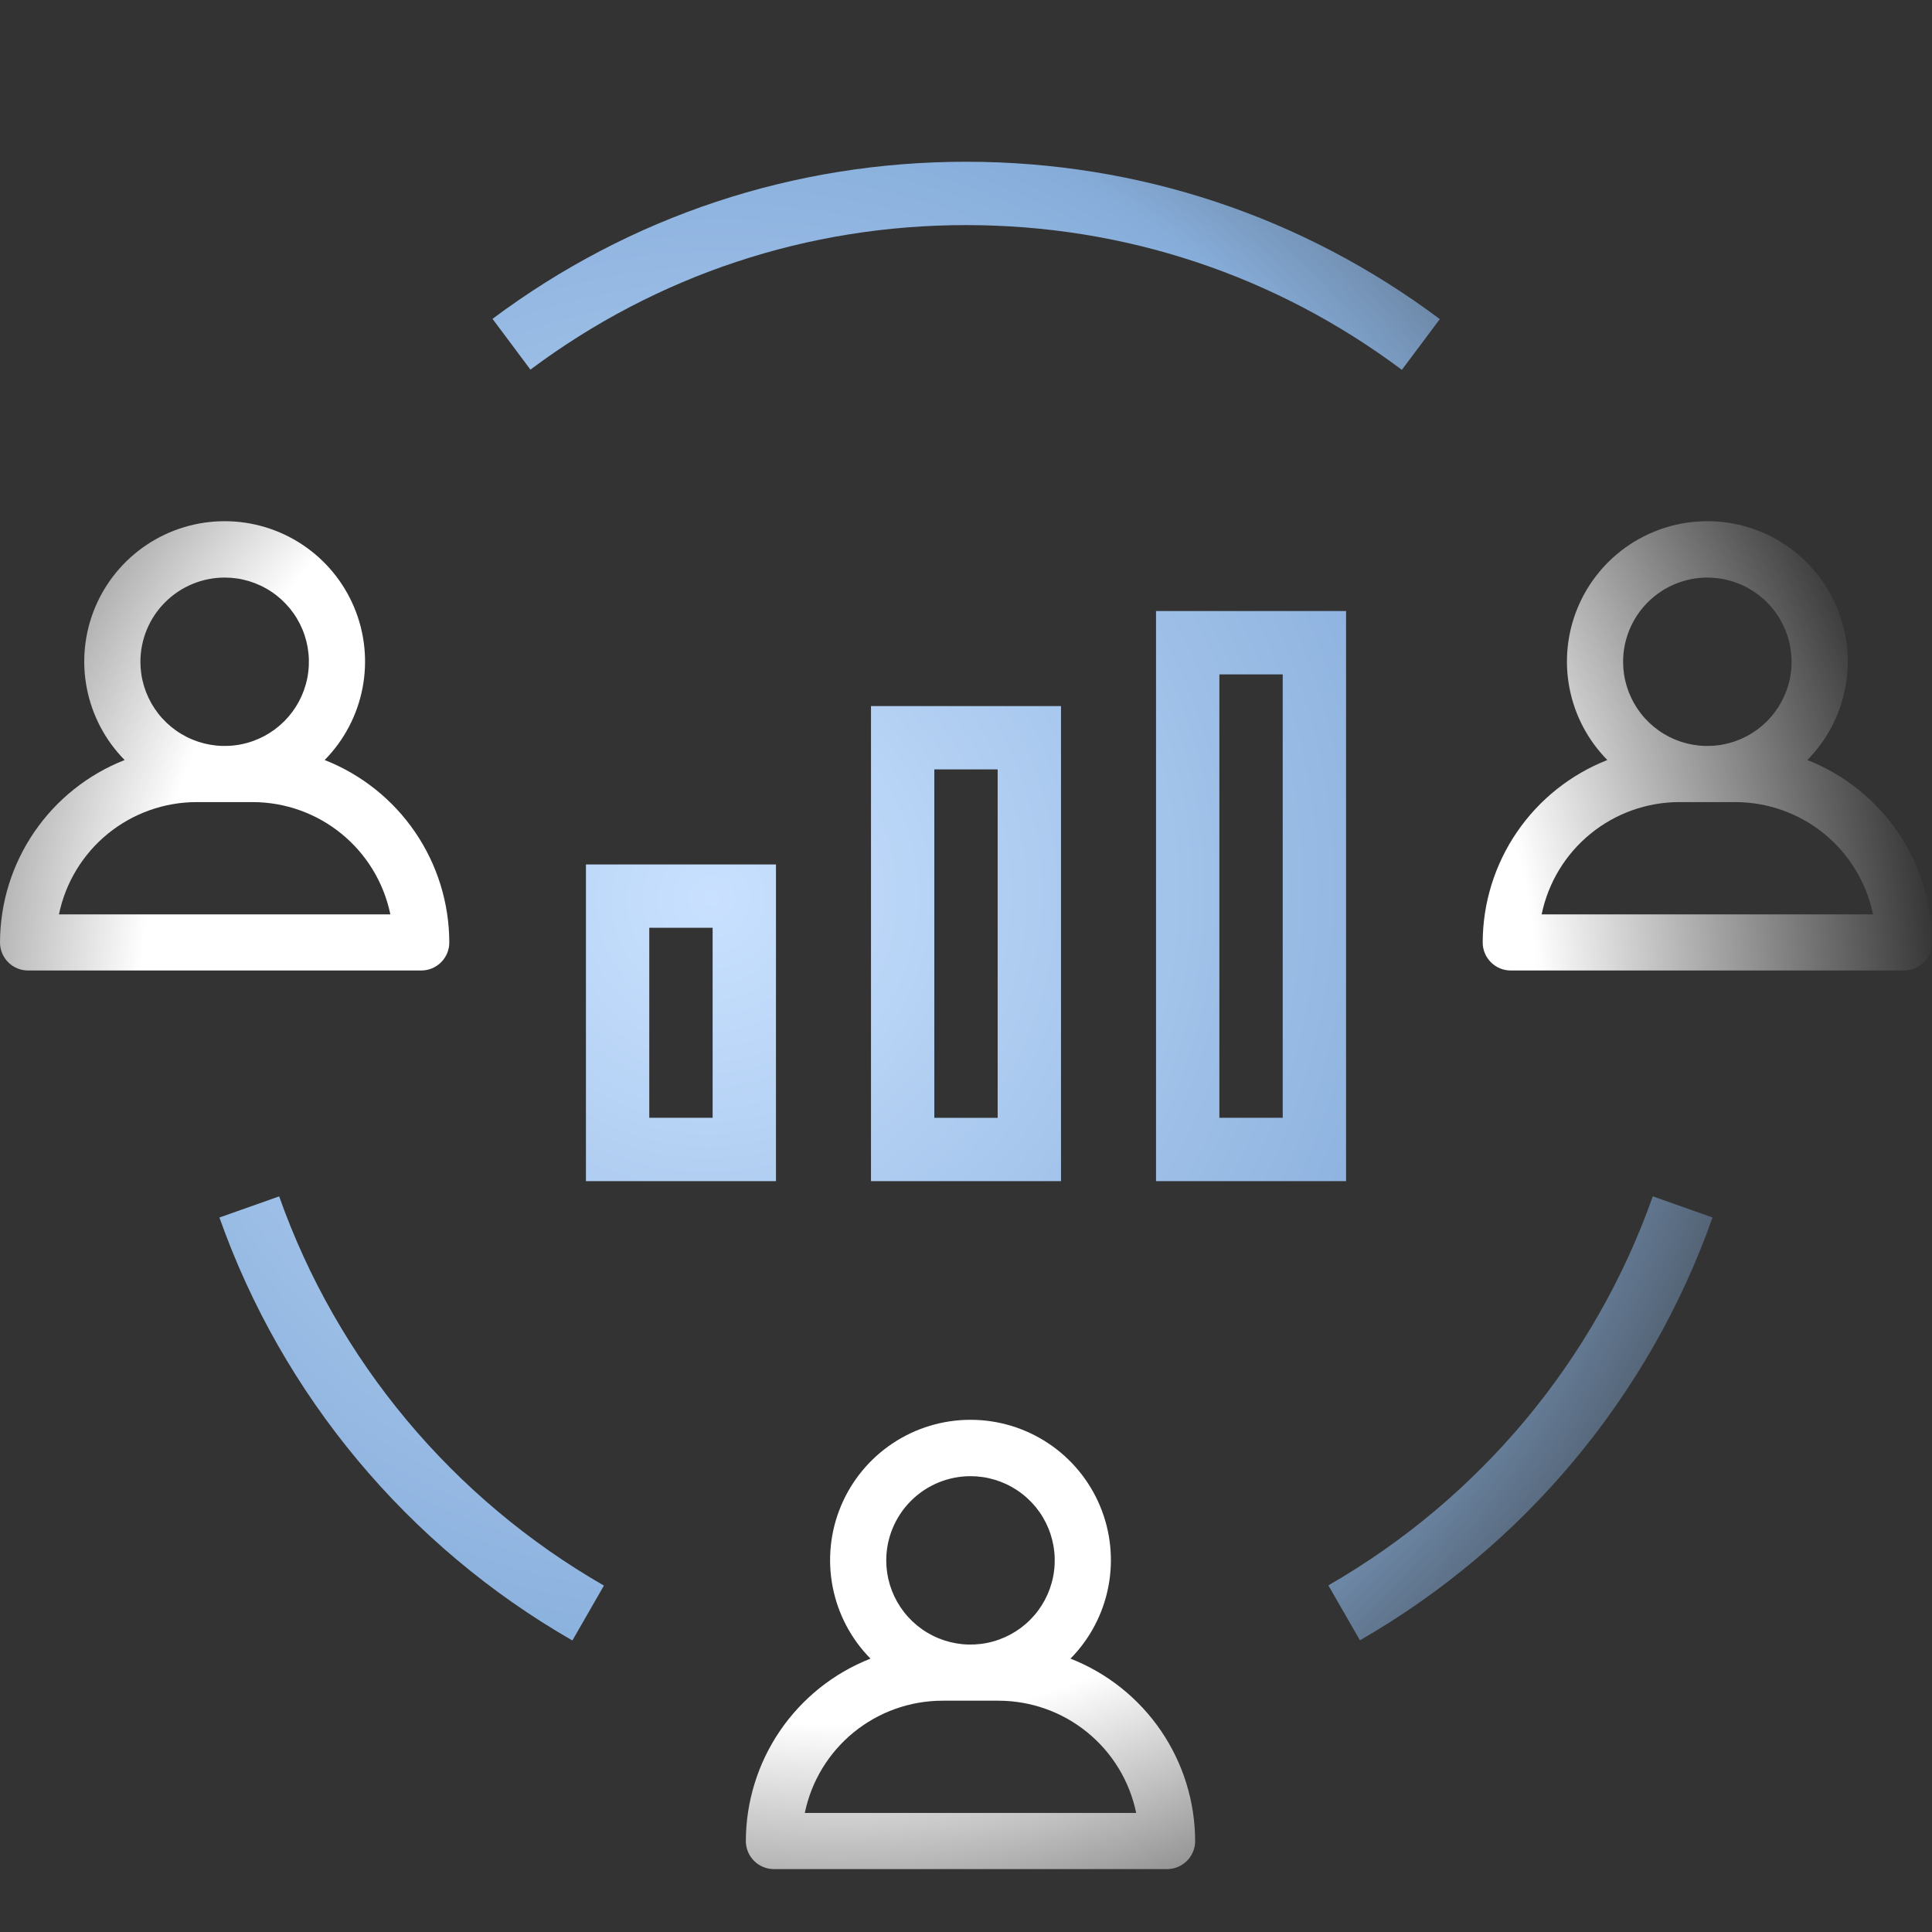 <svg width="215" height="215" viewBox="0 0 215 215" fill="none" xmlns="http://www.w3.org/2000/svg">
<rect x="0" y="0" width="215" height="215" fill="#333333" stroke="none"/>
<path fill-rule="evenodd" clip-rule="evenodd" d="M156.005 41.157C141.917 30.618 125.144 25.049 107.5 25.049C89.873 25.049 73.111 30.611 59.027 41.132L54.808 35.482C70.118 24.045 88.337 18 107.5 18C126.677 18 144.91 24.055 160.228 35.511L156.005 41.157ZM24.419 135.489L31.066 133.138C37.519 151.388 50.353 166.766 67.207 176.449L63.696 182.56C45.383 172.043 31.432 155.325 24.419 135.489ZM147.824 176.426L151.338 182.538C169.634 172.02 183.57 155.31 190.577 135.485L183.929 133.133C177.487 151.374 164.665 166.748 147.824 176.426ZM86.353 96.197V131.442H65.205V96.197H86.353ZM79.303 103.246H72.254V124.393H79.303V103.246ZM96.926 131.442H118.073V78.574H96.926V131.442ZM103.975 85.623H111.024V124.394H103.975V85.623ZM149.795 68V131.443H128.647V68H149.795ZM142.746 75.049H135.697V124.393H142.746V75.049Z" fill="url(#paint0_radial_122_206)"/>
<path fill-rule="evenodd" clip-rule="evenodd" d="M36.129 84.578C38.291 82.385 39.757 79.602 40.341 76.579C40.926 73.556 40.603 70.428 39.414 67.588C38.224 64.747 36.222 62.322 33.657 60.616C31.093 58.91 28.081 58 25 58C21.919 58 18.907 58.91 16.343 60.616C13.778 62.322 11.776 64.747 10.586 67.588C9.397 70.428 9.074 73.556 9.659 76.579C10.243 79.602 11.709 82.385 13.871 84.578C9.789 86.182 6.284 88.975 3.811 92.594C1.337 96.214 0.01 100.493 0 104.877C-0 105.287 0.08 105.693 0.237 106.072C0.394 106.451 0.625 106.796 0.915 107.086C1.205 107.376 1.55 107.606 1.929 107.763C2.308 107.92 2.715 108 3.125 108H46.875C47.285 108 47.692 107.92 48.071 107.763C48.45 107.606 48.795 107.376 49.085 107.086C49.376 106.796 49.606 106.451 49.763 106.072C49.92 105.693 50 105.287 50 104.877C49.99 100.493 48.663 96.214 46.189 92.594C43.716 88.975 40.211 86.182 36.129 84.578ZM25 64.273C26.854 64.273 28.667 64.823 30.209 65.853C31.75 66.882 32.952 68.346 33.661 70.058C34.371 71.77 34.557 73.654 34.195 75.472C33.833 77.289 32.94 78.959 31.629 80.269C30.318 81.579 28.648 82.472 26.829 82.833C25.01 83.195 23.125 83.009 21.412 82.3C19.699 81.591 18.235 80.39 17.205 78.849C16.175 77.308 15.625 75.497 15.625 73.644C15.628 71.159 16.616 68.778 18.374 67.021C20.131 65.264 22.514 64.276 25 64.273ZM6.561 101.753C7.287 98.229 9.207 95.062 11.996 92.786C14.786 90.51 18.274 89.265 21.875 89.26H28.125C31.726 89.265 35.215 90.51 38.004 92.786C40.793 95.062 42.713 98.229 43.439 101.753H6.561ZM201.129 84.578C203.291 82.385 204.757 79.602 205.341 76.579C205.926 73.556 205.603 70.428 204.414 67.588C203.224 64.747 201.222 62.322 198.657 60.616C196.092 58.91 193.081 58 190 58C186.919 58 183.908 58.91 181.343 60.616C178.778 62.322 176.776 64.747 175.586 67.588C174.397 70.428 174.074 73.556 174.659 76.579C175.243 79.602 176.709 82.385 178.871 84.578C174.789 86.182 171.284 88.975 168.811 92.594C166.337 96.214 165.01 100.493 165 104.877C165 105.287 165.08 105.693 165.237 106.072C165.394 106.451 165.625 106.796 165.915 107.086C166.205 107.376 166.55 107.606 166.929 107.763C167.308 107.92 167.715 108 168.125 108H211.875C212.285 108 212.692 107.92 213.071 107.763C213.45 107.606 213.795 107.376 214.085 107.086C214.375 106.796 214.606 106.451 214.763 106.072C214.92 105.693 215 105.287 215 104.877C214.99 100.493 213.663 96.214 211.189 92.594C208.716 88.975 205.211 86.182 201.129 84.578ZM190 64.273C191.854 64.273 193.667 64.823 195.208 65.853C196.75 66.882 197.952 68.346 198.661 70.058C199.371 71.77 199.557 73.654 199.195 75.472C198.833 77.289 197.94 78.959 196.629 80.269C195.318 81.579 193.648 82.472 191.829 82.833C190.01 83.195 188.125 83.009 186.412 82.3C184.699 81.591 183.235 80.39 182.205 78.849C181.175 77.308 180.625 75.497 180.625 73.644C180.628 71.159 181.616 68.778 183.374 67.021C185.131 65.264 187.514 64.276 190 64.273ZM171.561 101.753C172.287 98.229 174.207 95.062 176.996 92.786C179.786 90.51 183.274 89.265 186.875 89.26H193.125C196.726 89.265 200.214 90.51 203.004 92.786C205.793 95.062 207.713 98.229 208.439 101.753H171.561ZM123.341 176.579C122.757 179.602 121.291 182.385 119.129 184.578C123.211 186.182 126.716 188.975 129.189 192.594C131.663 196.214 132.99 200.493 133 204.877C133 205.287 132.92 205.693 132.763 206.072C132.606 206.451 132.375 206.796 132.085 207.086C131.795 207.376 131.45 207.606 131.071 207.763C130.692 207.92 130.285 208 129.875 208H86.125C85.715 208 85.308 207.92 84.929 207.763C84.55 207.606 84.205 207.376 83.915 207.086C83.624 206.796 83.394 206.451 83.237 206.072C83.08 205.693 83 205.287 83 204.877C83.01 200.493 84.337 196.214 86.811 192.594C89.284 188.975 92.789 186.182 96.871 184.578C94.709 182.385 93.243 179.602 92.659 176.579C92.074 173.556 92.397 170.428 93.586 167.588C94.776 164.747 96.778 162.322 99.343 160.616C101.908 158.91 104.919 158 108 158C111.081 158 114.092 158.91 116.657 160.616C119.222 162.322 121.224 164.747 122.414 167.588C123.603 170.428 123.926 173.556 123.341 176.579ZM113.208 165.853C111.667 164.823 109.854 164.274 108 164.274C105.514 164.276 103.131 165.264 101.374 167.021C99.616 168.778 98.628 171.159 98.625 173.643C98.625 175.497 99.175 177.308 100.205 178.849C101.235 180.39 102.699 181.591 104.412 182.3C106.125 183.009 108.01 183.195 109.829 182.833C111.648 182.472 113.318 181.579 114.629 180.269C115.94 178.959 116.833 177.289 117.195 175.471C117.557 173.654 117.371 171.77 116.661 170.058C115.952 168.346 114.75 166.882 113.208 165.853ZM94.996 192.786C92.207 195.062 90.287 198.229 89.561 201.753H126.439C125.713 198.229 123.793 195.062 121.004 192.786C118.214 190.51 114.726 189.265 111.125 189.26H104.875C101.274 189.265 97.785 190.51 94.996 192.786Z" fill="url(#paint1_radial_122_206)"/>
<defs>
<radialGradient id="paint0_radial_122_206" cx="0" cy="0" r="1" gradientUnits="userSpaceOnUse" gradientTransform="translate(79 100) rotate(45.442) scale(137.536 139.153)">
<stop stop-color="#C9E1FF"/>
<stop offset="0.634" stop-color="#87AEDB"/>
<stop offset="1" stop-color="#87AEDB" stop-opacity="0"/>
</radialGradient>
<radialGradient id="paint1_radial_122_206" cx="0" cy="0" r="1" gradientUnits="userSpaceOnUse" gradientTransform="translate(93.5 114) rotate(16.654) scale(122.123 122.123)">
<stop stop-color="white"/>
<stop offset="0.634" stop-color="white"/>
<stop offset="1" stop-color="white" stop-opacity="0"/>
</radialGradient>
</defs>
</svg>
